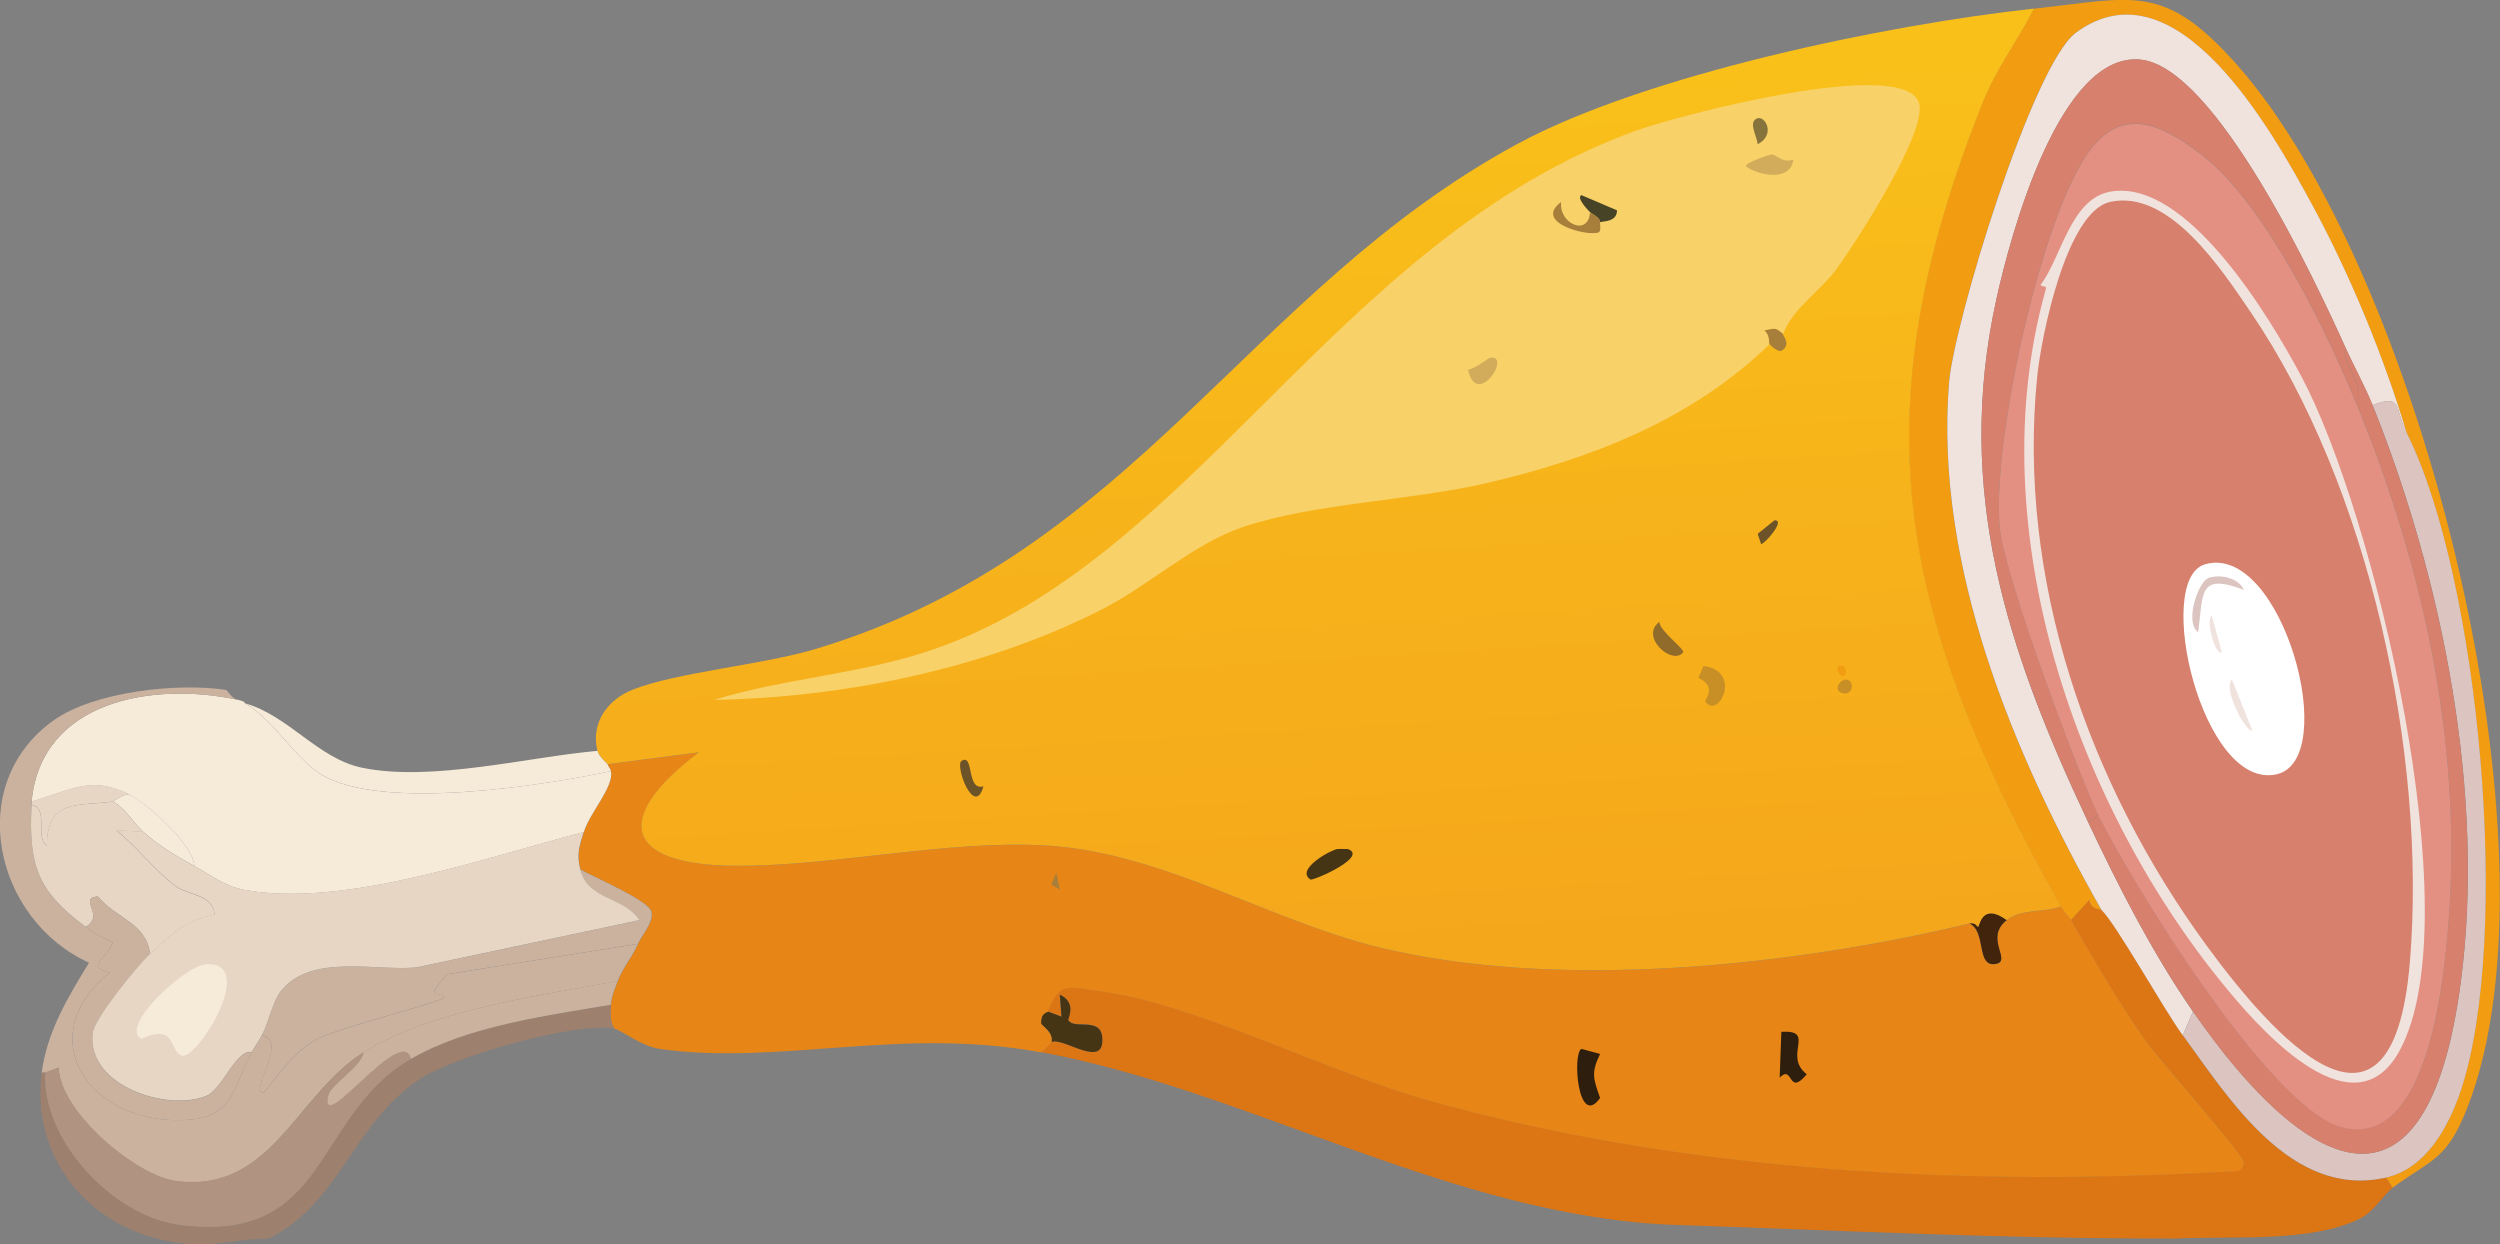 <?xml version="1.0" encoding="UTF-8"?><svg id="Layer_2" xmlns="http://www.w3.org/2000/svg" xmlns:xlink="http://www.w3.org/1999/xlink" viewBox="0 0 205.77 102.42"><rect x="0" y="0" width="205.77" height="102.42" fill="#808080" stroke="none"/><defs><style>.cls-1{fill:#e78617;}.cls-2{fill:#f0e3de;}.cls-3{fill:#a87e3b;}.cls-4{fill:#6c5428;}.cls-5{fill:#906b29;}.cls-6{fill:#87733c;}.cls-7{fill:#dcc5c0;}.cls-8{fill:#b09380;}.cls-9{fill:url(#linear-gradient);}.cls-10{fill:#f8d269;}.cls-11{fill:#c78f25;}.cls-12{fill:#d6806d;}.cls-13{fill:#41240b;}.cls-14{fill:#dc7514;}.cls-15{fill:#9d806d;}.cls-16{fill:#e39083;}.cls-17{fill:#f29c11;}.cls-18{fill:#463515;}.cls-19{fill:#fff;}.cls-20{fill:#cbb29f;}.cls-21{fill:#e7d6c3;}.cls-22{fill:#f6ebd9;}.cls-23{fill:#2e1e0d;}.cls-24{fill:#464327;}.cls-25{fill:#d3ac5b;}</style><linearGradient id="linear-gradient" x1="106.8" y1="7.57" x2="111.12" y2="78.26" gradientUnits="userSpaceOnUse"><stop offset="0" stop-color="#f9c01a"/><stop offset="1" stop-color="#f5a71b"/></linearGradient></defs><g id="Layer_1-2"><g id="Generative_Object"><path class="cls-14" d="M172.97,74.89c1.18,1.12,5.12,8.15,6.69,10.32,3.81,5.24,8.93,13.49,16.73,11.71l.56.84c-.78.57-1.51,1.93-2.65,2.51-4.02,2.05-10.73,1.44-15.2,1.67-14.66.02-26.9-.65-41.27-1.12-18.19-.68-34.88-11.02-52.14-14.22.21-.1.78-.81.84-.84.96-.44,4.45,2.35,4.18-.42-.16-1.68-2.36-.58-2.79-1.39-.06-.11.75-1.42-.7-2.09l.14,1.81-1.12-.42c.93-2.57,1.7-2.01,4.32-1.67,7.68.99,18.8,6.68,26.77,8.92,21.35,6,44.82,7.2,66.92,5.86.24-.23.42-.31.42-.7-.01-.64-7.01-8.52-8.09-10.04-2.25-3.19-4.18-6.52-6.13-9.9l1.53-1.67c.05.82.88.75.98.84Z"/><path class="cls-17" d="M196.95,97.76l-.56-.84c3.29-.75,5.14-4.15,6.13-7.11,4.24-12.61,1.57-42.18-4.46-54.23-1.88-6.28-4.67-13.05-7.81-18.82-3.23-5.94-11.11-20.15-19.38-14.08-3.59,2.63-10.07,23.94-10.46,28.86-1.19,15.05,5.29,30.55,12.55,43.36-.09-.09-.93-.02-.98-.84l-1.53,1.67c-.11-.19-.56-.63-.84-1.12-13.41-23.91-16.78-40.36-6.41-66.22,1.1-2.76,2.86-5.05,4.18-7.67,8.27-.9,10.72-2.17,16.73,4.6,14.99,16.88,27.26,64.71,18.96,85.88-1.68,4.29-2.91,4.2-6.13,6.55Z"/><path class="cls-18" d="M86.53,85.77c.2-.83-.82-1.36-.84-1.53-.07-.91.54-.92.56-.98l1.12.42-.14-1.81c1.45.67.64,1.98.7,2.09.43.82,2.63-.28,2.79,1.39.26,2.77-3.22-.03-4.18.42Z"/><path class="cls-1" d="M162.1,76.01c1.4.65.56,3.54,2.09,3.35s-.94-2.11.98-3.62c1.19-.94,3.09-.6,4.46-1.12.27.48.73.93.84,1.12,1.96,3.37,3.88,6.71,6.13,9.9,1.07,1.52,8.08,9.39,8.09,10.04,0,.38-.18.47-.42.7-22.1,1.34-45.57.15-66.92-5.86-7.97-2.24-19.09-7.93-26.77-8.92-2.62-.34-3.39-.89-4.32,1.67-.02.05-.63.07-.56.98.01.18,1.04.71.84,1.53-.05.02-.63.74-.84.84-11.53-2.14-21.5,1.09-31.37-.28-1.55-.22-3.23-1.59-3.76-1.67-.38-.59-.33-1.3-.28-1.95.07-.8.3-1.24.56-1.95.37-1.04,1.21-2,1.67-3.07.3-.69,1.31-1.79,1.12-2.65-.21-.93-4.89-2.92-5.86-3.49-.32-1.27-.08-1.88.28-3.07.47-1.57,2.52-3.77,2.23-5.02-.05-.24-.2-.31-.28-.56l7.53-.98c-7.04,5.29-6.36,9.27,2.93,9.34,8.08.06,17.57-2.15,25.65-1.67,9.54.56,18.34,6.17,27.33,8.37,14.72,3.6,34.03,1.57,48.66-1.95Z"/><path class="cls-13" d="M165.17,75.73c-1.92,1.52.56,3.43-.98,3.62s-.69-2.69-2.09-3.35c.49-.12.66.29.7.28.15-.04.3-2.06,2.37-.56Z"/><path class="cls-23" d="M130.17,86.33l1.53.42c-.76,1.56-.55,2.05,0,3.62-1.84,2.59-2.3-3.73-1.53-4.04Z"/><path class="cls-23" d="M146.62,84.93c2.92-.19.09,1.95,2.09,3.49-1.57,1.9-1.1-.87-2.23.28l.14-3.76Z"/><polygon class="cls-3" points="86.95 71.83 87.23 73.22 86.53 72.8 86.95 71.83"/><path class="cls-9" d="M167.4.72c-1.32,2.62-3.08,4.91-4.18,7.67-10.36,25.86-6.99,42.31,6.41,66.22-1.37.52-3.27.17-4.46,1.12-2.07-1.5-2.22.52-2.37.56-.04,0-.21-.4-.7-.28-14.63,3.52-33.94,5.55-48.66,1.95-8.98-2.2-17.78-7.8-27.33-8.37-8.08-.48-17.57,1.73-25.65,1.67-9.29-.07-9.97-4.05-2.93-9.34l-7.53.98c-.02-.07-.72-.63-.84-1.12-.53-2.29.84-4.2,2.93-5.02,3.67-1.44,10.68-2.03,15.06-3.35,26.25-7.91,35.46-29.48,57.72-41.55,10.55-5.72,30.49-9.85,42.52-11.15Z"/><path class="cls-18" d="M110.09,69.88c.28-.02.56.01.84,0,1.77.62-2.86,2.64-3.07,2.51-1.29-.83,1.74-2.47,2.23-2.51Z"/><path class="cls-11" d="M140.21,54.82c3.22.37,1.28,4.45.14,2.93-.08-.1,1.05-1.24-.56-1.95l.42-.98Z"/><path class="cls-5" d="M136.58,51.19c0,.73,2.15,2.27,1.95,2.51-.9,1.11-3.6-1.31-1.95-2.51Z"/><path class="cls-4" d="M79.14,62.63c1.06-.68.37,2.51,1.81,2.09-.76,2.64-2.38-1.73-1.81-2.09Z"/><path class="cls-4" d="M146.07,42.83c.94-.06-.84,1.98-1.12,1.95l-.28-.84,1.39-1.12Z"/><path class="cls-11" d="M151.92,55.93c.79.03.62,1.38-.28,1.12-.81-.24-.17-1.13.28-1.12Z"/><path class="cls-17" d="M151.36,54.82c.6-.26.81.88.28.84-.17-.02-.67-.67-.28-.84Z"/><path class="cls-10" d="M146.76,27.49c-.7-.6-.66-.42-1.53-.28.46.3.38,1.07.42,1.12-6.42,6.23-14.69,9.43-23.28,11.43-6.23,1.45-14.24,1.65-20.08,3.62-4,1.35-7.74,4.79-11.43,6.69-9.58,4.94-21.4,7.36-32.07,7.53,5.66-1.73,11.65-2.09,17.29-3.9,22.11-7.1,33.65-33.9,58.56-42.94,3.27-1.19,21.8-6.11,23.28-2.37.89,2.24-5.16,11.53-6.69,13.66-1.36,1.89-3.72,3.35-4.46,5.44Z"/><path class="cls-3" d="M146.76,27.49c-.05.13.74.89-.14,1.39-.25.1-.8-.34-.98-.56-.04-.05.04-.81-.42-1.12.87-.14.83-.32,1.53.28Z"/><path class="cls-25" d="M145.79,12.71c.41-.02.94.76,1.81.42-.15,1.76-2.7,1.42-3.9.56-.12-.28,1.97-.97,2.09-.98Z"/><path class="cls-24" d="M131.7,18.29c-.04-.43-.63-.63-.84-.84-.12-.12-1.15-1.16-.7-1.39l2.93,1.25c.03,1-1.27.89-1.39.98Z"/><path class="cls-3" d="M130.87,17.45c.21.21.79.4.84.84-.07.05.14.73-.14.84-.88.35-5.42-.8-3.07-2.51-.24,1.77,2.25,2.9,2.37.84Z"/><path class="cls-25" d="M122.64,29.44c1.86-.25-1.12,4.26-1.81.98.46,0,1.71-.96,1.81-.98Z"/><path class="cls-6" d="M144.39,9.92c.69-.83,1.95,1.1.28,1.95-.04-.53-.62-1.54-.28-1.95Z"/><path class="cls-22" d="M19.61,57.61c.61.13.53.27.56.28,2.28,1.28,4.18,4.59,6.27,5.86,4.97,3.01,18.16.93,23.84-.28.29,1.25-1.76,3.45-2.23,5.02-7.99,2.05-19.83,6.31-28.02,4.74-1.6-.31-2.7-1.23-4.04-1.95,0-1.64-3.81-5.1-5.3-5.86-3.18-1.62-4.83-.38-8.09.56.78-8.35,10.04-9.89,17.01-8.37Z"/><path class="cls-20" d="M19.61,57.61c-6.97-1.52-16.23.01-17.01,8.37,0,.09,0,.19,0,.28-.27,5.07.55,7.15,4.46,10.04.91.67,1.16.79,2.23,1.25-.51,1.44-2.31,1.98-.28,2.51-6.28,5.09-2.04,11.9,5.16,12.13,5.1.16,4.79-2.23,6.55-5.58.24-.45.58-.92.84-1.39,2.24.43-1.17,4.69.14,4.74,1.42-1.7,2.42-3.35,4.46-4.46,1.56-.85,9.93-2.96,10.32-3.35.4-.41-.94-.09-.7-.7l.98-1.25,15.75-2.51c-.46,1.07-1.3,2.02-1.67,3.07-6.43,1.17-15.33,2.37-20.91,5.86s-7.62,11.67-15.48,10.6c-3.24-.44-9.54-5.66-9.62-9.34l-1.12.42h-.28c.44-3.38,2.17-6.25,3.9-9.06-7.78-3.53-10.33-14.65-2.93-19.94,3.33-2.38,10.25-3.13,14.22-2.51.06,0,.56.8.98.84Z"/><path class="cls-15" d="M50.28,82.7c-.05.65-.1,1.37.28,1.95-3.24-.53-13.12,2.26-16.03,4.18-5.53,3.66-6.48,10.16-12.41,13.11-3.67.08-5.06,1.04-9.2,0-6.28-1.58-10.33-7.21-9.48-13.66h.28c-.3,5.55,5.53,11.82,11.01,12.55,12.43,1.66,10.97-8.91,19.1-13.66,4.64-2.71,11.21-3.57,16.45-4.46Z"/><path class="cls-22" d="M49.17,61.79c.11.49.81,1.05.84,1.12.08.24.22.32.28.56-5.68,1.21-18.87,3.28-23.84.28-2.1-1.27-3.99-4.57-6.27-5.86,3.61,1.04,6,4.55,9.62,5.3,5.71,1.18,13.58-.87,19.38-1.39Z"/><path class="cls-21" d="M10.69,65.41c-.49-.12-1.32.55-1.39.56-2.75.4-5.44-.28-5.44,3.62-1.02-.61.22-3.04-1.25-3.35,0-.09,0-.19,0-.28,3.25-.94,4.9-2.18,8.09-.56Z"/><path class="cls-22" d="M10.69,65.41c1.49.76,5.29,4.22,5.3,5.86-1.5-.81-2.91-1.65-4.18-2.79-.85-.76-1.46-1.93-2.51-2.51.07-.01.9-.68,1.39-.56Z"/><path class="cls-8" d="M33.83,87.16c-8.13,4.75-6.67,15.32-19.1,13.66-5.48-.73-11.32-7-11.01-12.55l1.12-.42c.08,3.68,6.38,8.9,9.62,9.34,7.86,1.07,10.03-7.19,15.48-10.6-.18,1.23-2.73,2.62-2.93,3.62-.66,3.38,6.13-6.08,6.83-3.07Z"/><path class="cls-20" d="M52.51,77.68l-15.75,2.51-.98,1.25c-.24.61,1.1.29.7.7-.38.38-8.76,2.5-10.32,3.35-2.04,1.11-3.04,2.76-4.46,4.46-1.31-.05,2.1-4.31-.14-4.74.59-1.11.84-2.8,1.67-3.76,2.52-2.93,7.67-1.52,11.01-1.81l18.4-3.9c-1.33-2-4.23-1.6-4.88-4.18.97.57,5.65,2.55,5.86,3.49.19.86-.82,1.96-1.12,2.65Z"/><path class="cls-21" d="M9.29,65.97c1.05.58,1.66,1.75,2.51,2.51l-2.23-.14c1.73,1.4,3.1,3.25,4.88,4.6,1.04.79,3.08.64,3.21,2.37-2.44.45-3.59,1.61-5.3,3.21-.36-2.6-2.73-2.85-4.32-4.74-1.65.16.64,1.55-.98,2.51-3.91-2.89-4.73-4.97-4.46-10.04,1.47.31.24,2.73,1.25,3.35,0-3.91,2.68-3.23,5.44-3.62Z"/><path class="cls-20" d="M12.36,78.52c-1.03.96-4.6,5.31-4.74,6.55-.47,4.33,6.1,6.44,9.34,5.16,1.33-.53,2.45-3.86,3.76-3.62-1.76,3.35-1.46,5.74-6.55,5.58-7.2-.23-11.43-7.04-5.16-12.13-2.04-.53-.23-1.07.28-2.51-1.07-.47-1.32-.58-2.23-1.25,1.62-.96-.67-2.35.98-2.51,1.59,1.89,3.96,2.14,4.32,4.74Z"/><path class="cls-20" d="M50.84,80.75c-.26.71-.49,1.15-.56,1.95-5.24.89-11.81,1.75-16.45,4.46-.7-3.01-7.49,6.45-6.83,3.07.2-1.01,2.74-2.39,2.93-3.62,5.58-3.48,14.49-4.68,20.91-5.86Z"/><path class="cls-21" d="M11.8,68.48c1.27,1.14,2.68,1.98,4.18,2.79,1.35.73,2.44,1.64,4.04,1.95,8.2,1.57,20.03-2.69,28.02-4.74-.36,1.19-.6,1.8-.28,3.07.65,2.58,3.55,2.18,4.88,4.18l-18.4,3.9c-3.34.3-8.49-1.12-11.01,1.81-.83.96-1.08,2.66-1.67,3.76-.25.47-.6.94-.84,1.39-1.31-.24-2.43,3.1-3.76,3.62-3.24,1.28-9.81-.83-9.34-5.16.14-1.24,3.71-5.59,4.74-6.55,1.71-1.6,2.86-2.76,5.3-3.21-.13-1.73-2.16-1.58-3.21-2.37-1.78-1.35-3.15-3.2-4.88-4.6l2.23.14Z"/><path class="cls-22" d="M16.96,79.36c4.3-.23-.66,7.77-1.95,7.53-1.07-.2-.43-2.75-3.35-1.39-1.96-.93,3.59-6.04,5.3-6.13Z"/><path class="cls-2" d="M198.07,35.58c-1.01-2.02-.31-3.19-2.79-2.23-.64-1.58-1.53-3.18-2.23-4.74-2.4-5.33-10.67-23.09-16.87-23.7-6.66-.66-10.7,14.46-11.85,19.66-3.51,15.85.87,28.93,7.53,43.08,2.48,5.27,5.33,10.83,8.64,15.62l-.84,1.95c-1.57-2.16-5.51-9.2-6.69-10.32-7.26-12.81-13.74-28.31-12.55-43.36.39-4.92,6.87-26.23,10.46-28.86,8.27-6.07,16.15,8.14,19.38,14.08,3.14,5.77,5.93,12.54,7.81,18.82Z"/><path class="cls-7" d="M198.07,35.58c6.04,12.06,8.7,41.62,4.46,54.23-1,2.96-2.85,6.36-6.13,7.11-7.8,1.77-12.92-6.47-16.73-11.71l.84-1.95c9.18,13.26,19.23,18.67,22.03-2.37,2.06-15.48-1.49-33.2-7.25-47.54,2.48-.96,1.78.21,2.79,2.23Z"/><path class="cls-12" d="M193.05,28.61c-.44,1.38,1.89,3.23.84,4.46-2.5-6.07-7.49-16.35-12.69-20.36-3.23-2.48-6.54-4.11-9.34-.14-3.95,5.6-7.98,24.2-7.25,30.95.46,4.22,6.68,20.74,8.09,23.56l-.84.56c-6.66-14.15-11.04-27.23-7.53-43.08,1.15-5.2,5.19-20.32,11.85-19.66,6.2.61,14.47,18.37,16.87,23.7Z"/><path class="cls-12" d="M195.28,33.35c5.76,14.35,9.31,32.06,7.25,47.54-2.8,21.04-12.85,15.63-22.03,2.37-3.31-4.78-6.17-10.35-8.64-15.62l.84-.56c2.85,5.73,14.04,23.94,19.94,25.65,6.89,1.99,8.35-10.87,8.78-15.48,1.44-15.23-1.78-30.25-7.53-44.2,1.05-1.24-1.28-3.08-.84-4.46.7,1.56,1.6,3.16,2.23,4.74Z"/><path class="cls-16" d="M193.89,33.07c5.75,13.95,8.97,28.97,7.53,44.2-.44,4.6-1.9,17.47-8.78,15.48-5.9-1.71-17.09-19.93-19.94-25.65-1.4-2.82-7.63-19.34-8.09-23.56-.73-6.76,3.3-25.35,7.25-30.95,2.8-3.97,6.11-2.34,9.34.14,5.2,4.01,10.19,14.29,12.69,20.36Z"/><path class="cls-2" d="M173.67,15.78c6.3-1.15,13.15,10.33,15.75,15.2,5.94,11.12,14.01,44.57,8.09,55.49-3.72,6.86-11.18-1.45-13.94-4.74-12.71-15.15-20.68-38.33-15.2-57.86.13-.47-.18-.15-.42-.42,1.7-2.18,2.45-7.07,5.72-7.67Z"/><path class="cls-12" d="M173.67,16.62c4.86-1.08,9.16,5.52,11.57,9.06,9.73,14.27,14.54,36.37,13.11,53.54-1.45,17.3-11.39,5.9-16.73-1.39-9.73-13.31-15.63-30.15-13.94-46.85.32-3.19,2.38-13.56,6-14.36Z"/><path class="cls-19" d="M181.48,46.45c6.34-1.87,11.29,16.15,5.86,17.29-6.11,1.28-10.11-16.03-5.86-17.29Z"/><path class="cls-7" d="M181.76,47.57c.98-.33,2.49-.02,2.93.98-3.77-1.43-3.34.28-3.76,3.49-1.16-.8.01-4.18.84-4.46Z"/><path class="cls-2" d="M183.71,55.93l1.67,4.18c-.51.25-2.47-3.47-1.67-4.18Z"/><path class="cls-2" d="M182.04,50.64l.84,3.07c-.6.22-1.32-2.63-.84-3.07Z"/></g></g></svg>